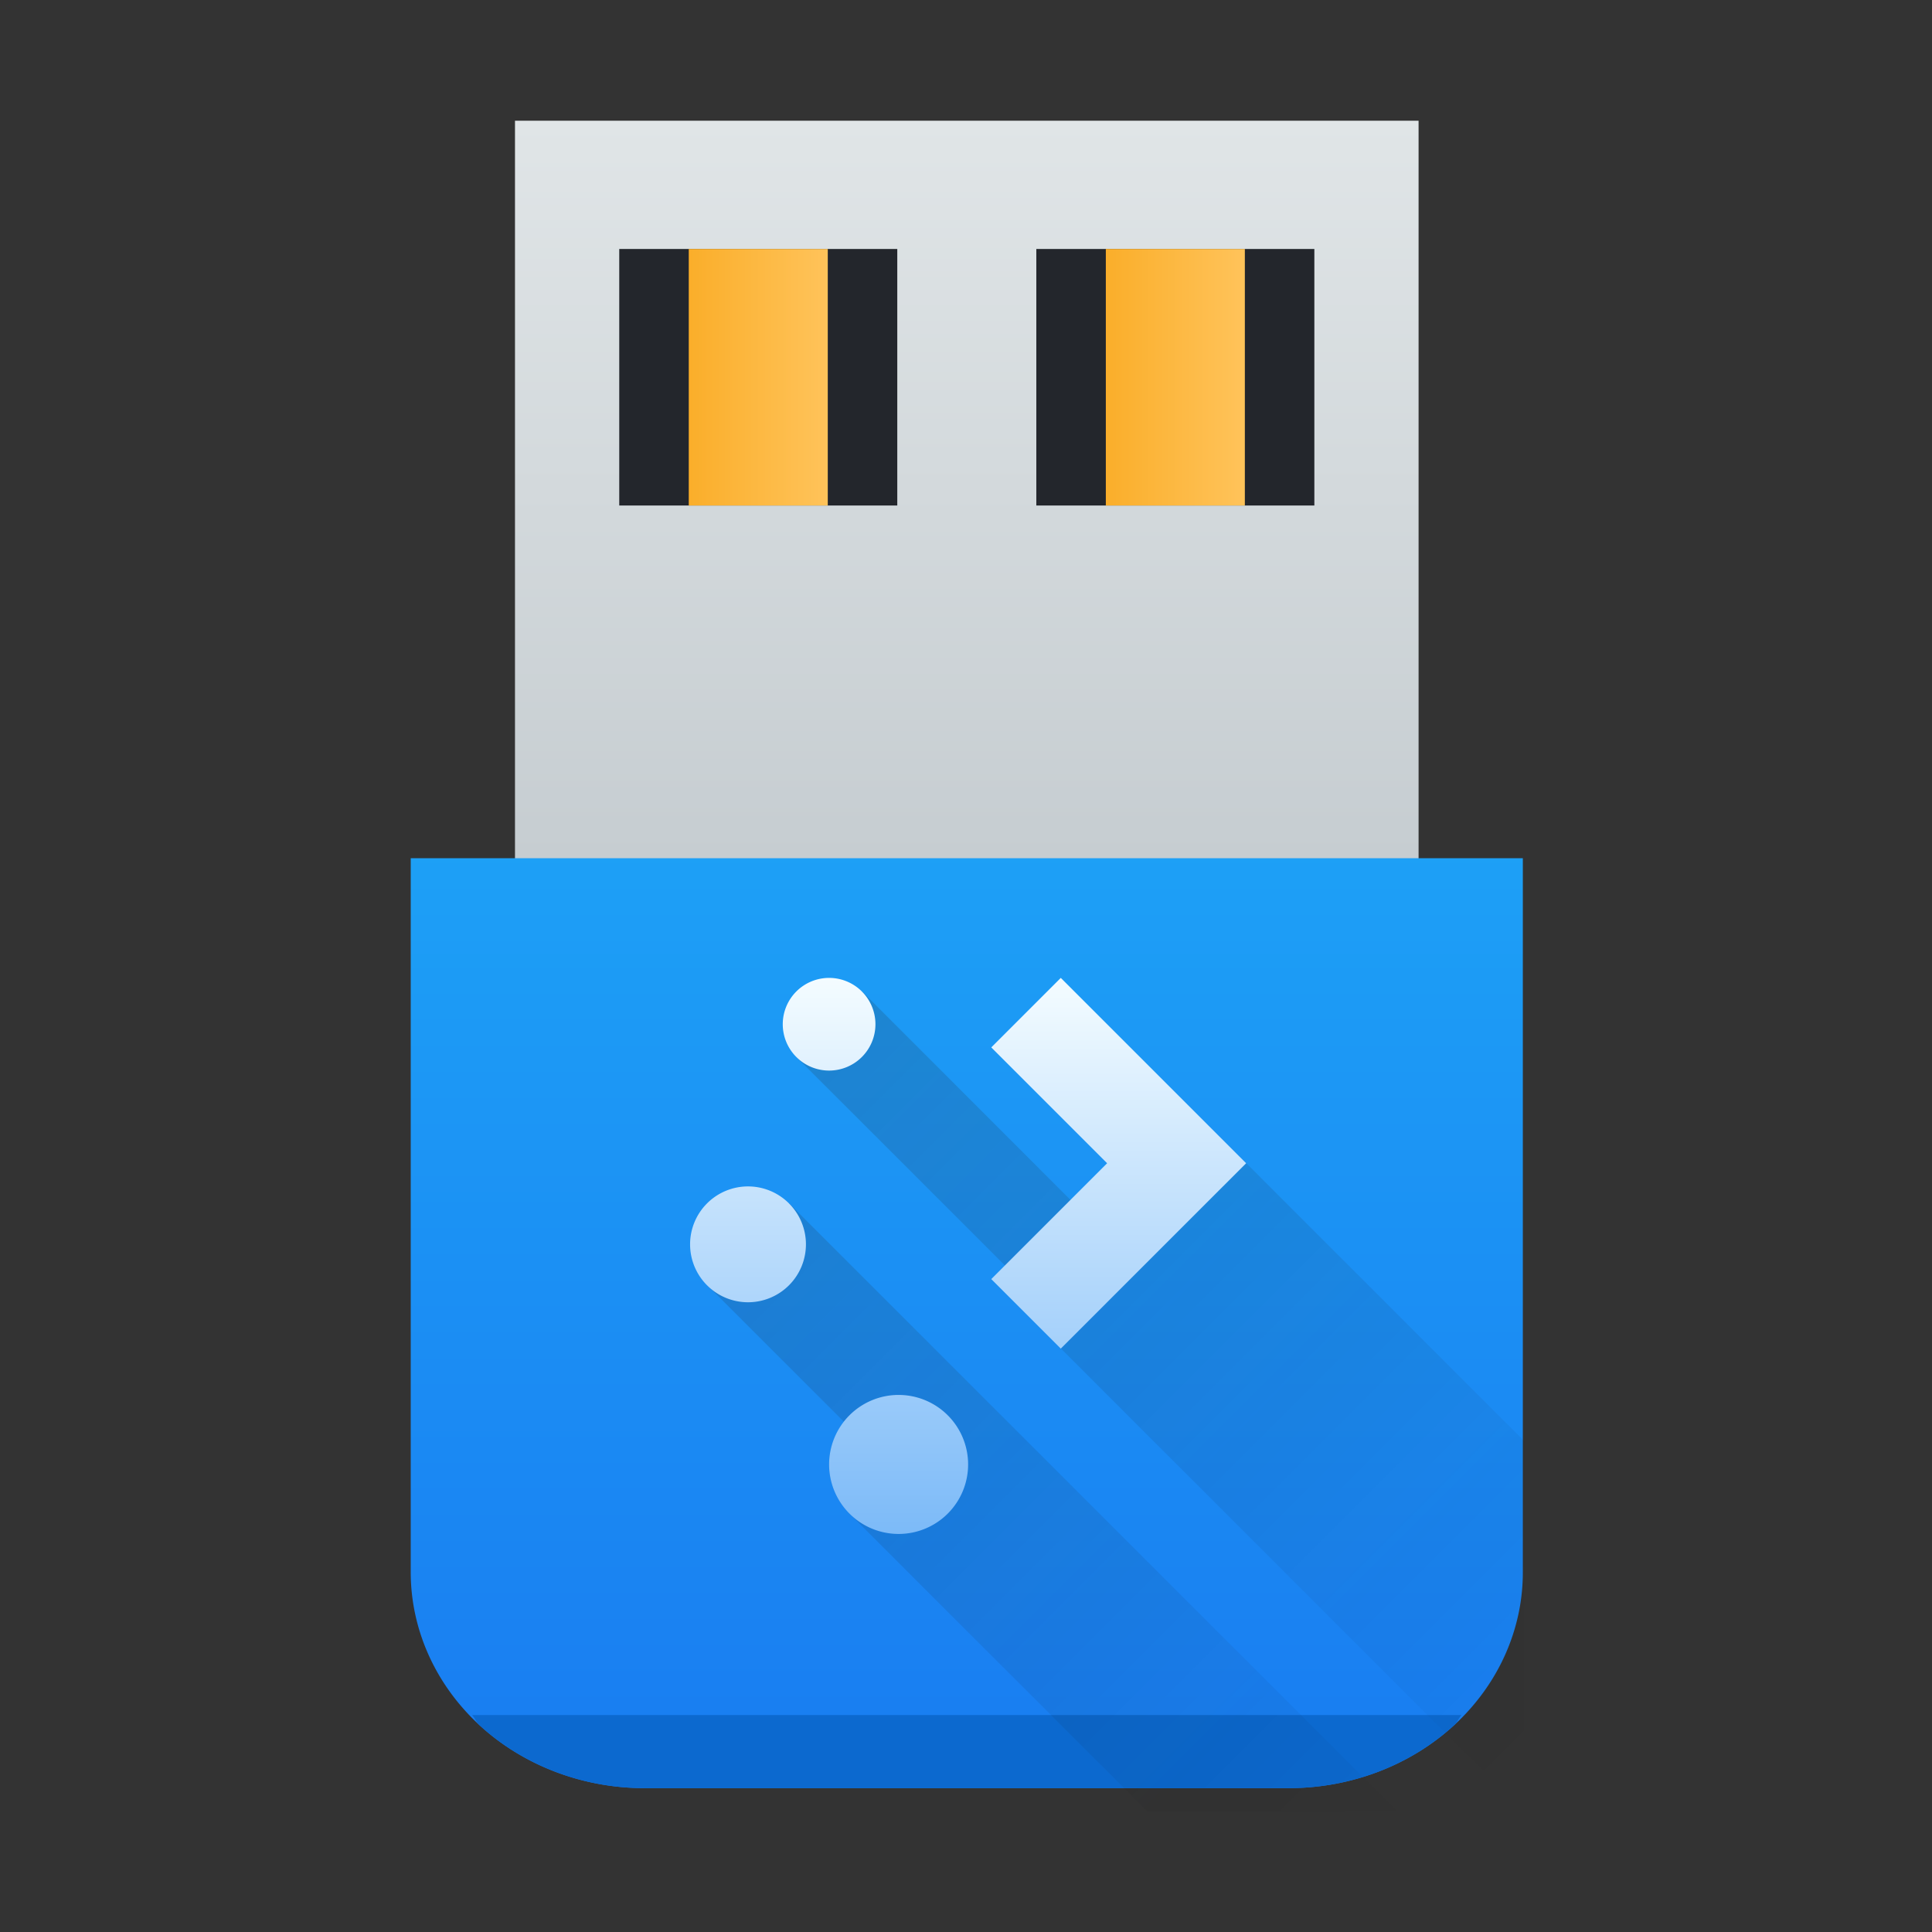 <?xml version="1.0" encoding="UTF-8" standalone="no"?>
<!-- Created with Inkscape (http://www.inkscape.org/) -->

<svg
   width="32"
   version="1.1"
   height="32"
   id="svg35"
   sodipodi:docname="drive-removable-media.svg"
   inkscape:version="1.1.1 (3bf5ae0d25, 2021-09-20)"
   xmlns:inkscape="http://www.inkscape.org/namespaces/inkscape"
   xmlns:sodipodi="http://sodipodi.sourceforge.net/DTD/sodipodi-0.dtd"
   xmlns:xlink="http://www.w3.org/1999/xlink"
   xmlns="http://www.w3.org/2000/svg"
   xmlns:svg="http://www.w3.org/2000/svg">
  <rect width="100%" height="100%" fill="#333333" stroke="none"/>
  <sodipodi:namedview
     id="namedview37"
     pagecolor="#ffffff"
     bordercolor="#666666"
     borderopacity="1.0"
     inkscape:pageshadow="2"
     inkscape:pageopacity="0.0"
     inkscape:pagecheckerboard="0"
     showgrid="true"
     inkscape:zoom="13.744388"
     inkscape:cx="1.0913545"
     inkscape:cy="14.296744"
     inkscape:window-width="1920"
     inkscape:window-height="1007"
     inkscape:window-x="0"
     inkscape:window-y="0"
     inkscape:window-maximized="1"
     inkscape:current-layer="layer1">
    <inkscape:grid
       type="xygrid"
       id="grid1395" />
  </sodipodi:namedview>
  <defs
     id="defs5455">
    <linearGradient
       inkscape:collect="always"
       id="linearGradient4303">
      <stop
         style="stop-color:#c6cdd1"
         id="stop4305" />
      <stop
         offset="1"
         style="stop-color:#e0e5e7"
         id="stop4307" />
    </linearGradient>
    <linearGradient
       inkscape:collect="always"
       id="linearGradient4143">
      <stop
         style="stop-color:#197cf1"
         id="stop4145" />
      <stop
         offset="1"
         style="stop-color:#20bcfa"
         id="stop4147" />
    </linearGradient>
    <linearGradient
       inkscape:collect="always"
       id="linearGradient4143-8">
      <stop
         style="stop-color:#faae2a"
         id="stop4145-7" />
      <stop
         offset="1"
         style="stop-color:#ffc35a"
         id="stop4147-4" />
    </linearGradient>
    <linearGradient
       xlink:href="#linearGradient4303"
       id="f-3"
       y1="551.798"
       y2="528.798"
       gradientUnits="userSpaceOnUse"
       x2="0"
       gradientTransform="matrix(0.636,0,0,1,144.251,-31)" />
    <linearGradient
       xlink:href="#linearGradient4143"
       id="g-3"
       gradientUnits="userSpaceOnUse"
       gradientTransform="matrix(0.783,0,0,1,83.254,-8)"
       y1="557.798"
       x2="0"
       y2="505.798" />
    <linearGradient
       xlink:href="#linearGradient4143-8"
       id="k"
       x1="398.571"
       x2="400.571"
       gradientUnits="userSpaceOnUse"
       gradientTransform="matrix(2,0,0,2,-396.571,-537.798)" />
    <linearGradient
       xlink:href="#linearGradient4143-8"
       id="l"
       x1="398.571"
       gradientUnits="userSpaceOnUse"
       x2="400.571"
       gradientTransform="matrix(2,0,0,2,-384.571,-537.798)" />
    <linearGradient
       inkscape:collect="always"
       xlink:href="#f"
       id="linearGradient1397"
       gradientUnits="userSpaceOnUse"
       x1="8"
       y1="11"
       x2="17"
       y2="20" />
    <linearGradient
       id="f"
       gradientUnits="userSpaceOnUse"
       x1="8"
       x2="17"
       y1="11"
       y2="20">
      <stop
         offset="0"
         stop-color="#292c2f"
         id="stop19" />
      <stop
         offset="1"
         stop-opacity="0"
         id="stop21" />
    </linearGradient>
    <linearGradient
       inkscape:collect="always"
       xlink:href="#g"
       id="linearGradient1399"
       gradientUnits="userSpaceOnUse"
       x1="11"
       y1="17"
       x2="11"
       y2="11" />
    <linearGradient
       id="g"
       gradientUnits="userSpaceOnUse"
       x1="11"
       x2="11"
       y1="17"
       y2="11">
      <stop
         offset="0"
         stop-color="#7cbaf8"
         id="stop24" />
      <stop
         offset="1"
         stop-color="#f4fcff"
         id="stop26" />
    </linearGradient>
  </defs>
  <g
     inkscape:label="Capa 1"
     inkscape:groupmode="layer"
     id="layer1"
     transform="translate(-384.571,-515.798)">
    <g
       id="g2788"
       transform="matrix(1.535,0,0,1.535,383.699,514.729)">
      <g
         id="g893"
         transform="matrix(0.375,0,0,0.346,-1,-0.077)">
        <g
           transform="translate(-376.571,-491.798)"
           id="g54">
          <rect
             width="26"
             x="395.571"
             y="497.798"
             rx="0"
             height="24"
             id="rect36"
             style="fill:url(#f-3)" />
          <path
             d="m 392.571,520.798 v 22.256 a 6.748,6.748 0 0 0 1.971,4.773 6.73,6.73 0 0 0 4.774,1.971 h 18.511 a 6.748,6.748 0 0 0 4.774,-1.97 6.73,6.73 0 0 0 1.97,-4.774 v -22.256 h -25.255 z"
             id="path38"
             style="fill:url(#g-3)"
             inkscape:connector-curvature="0" />
          <path
             d="m 394.335,547.519 c 0.083,0.092 0.12,0.22 0.207,0.308 a 6.73,6.73 0 0 0 4.774,1.971 h 18.511 a 6.748,6.748 0 0 0 4.774,-1.97 c 0.087,-0.088 0.124,-0.217 0.207,-0.31 z"
             id="path46"
             inkscape:connector-curvature="0"
             style="fill:#0c69cf" />
          <path
             d="m 398.571,501.798 h 8 v 8 h -8 z m 12.001,0 h 8 v 8 h -8 z"
             id="path48"
             inkscape:connector-curvature="0"
             style="fill:#23262c" />
          <path
             d="m 400.571,501.798 h 4 v 8 h -4 z"
             id="path50"
             style="fill:url(#k)"
             inkscape:connector-curvature="0" />
          <path
             d="m 412.572,501.798 h 4 v 8 h -4 z"
             id="path52"
             style="fill:url(#l)"
             inkscape:connector-curvature="0" />
        </g>
      </g>
    </g>
    <g
       stroke-width="0.5"
       id="g47-1"
       transform="matrix(1.535,0,0,1.535,383.721,515.107)">
      <path
         d="M 9.854,11.146 9.146,11.854 12,14.707 V 15 l 5,5 v -4 l -3,-3 -1.293,1 z m -0.787,2.287 -0.883,0.883 1.477,1.477 C 9.559,15.924 9.5,16.083 9.5,16.25 c 0,0.199 0.078,0.391 0.219,0.531 L 12.938,20 h 0.221 2.477 z"
         fill="url(#f)"
         opacity="0.2"
         id="path43-2"
         style="fill:url(#linearGradient1397)" />
      <path
         d="m 9.5,11.002 a 0.5,0.5 0 0 0 -0.5,0.5 0.5,0.5 0 0 0 0.5,0.5 0.5,0.5 0 0 0 0.5,-0.5 0.5,0.5 0 0 0 -0.5,-0.5 z m 2.5,0 -0.75,0.75 1.25,1.25 -1.25,1.25 0.75,0.75 2,-2 z m -3.375,2.25 a 0.625,0.625 0 0 0 -0.625,0.625 0.625,0.625 0 0 0 0.625,0.625 0.625,0.625 0 0 0 0.625,-0.625 0.625,0.625 0 0 0 -0.625,-0.625 z m 1.625,2.25 a 0.75,0.75 0 0 0 -0.75,0.75 0.75,0.75 0 0 0 0.75,0.75 0.75,0.75 0 0 0 0.75,-0.75 0.75,0.75 0 0 0 -0.75,-0.75 z"
         fill="url(#g)"
         id="path45-7"
         style="fill:url(#linearGradient1399)" />
    </g>
  </g>
</svg>
